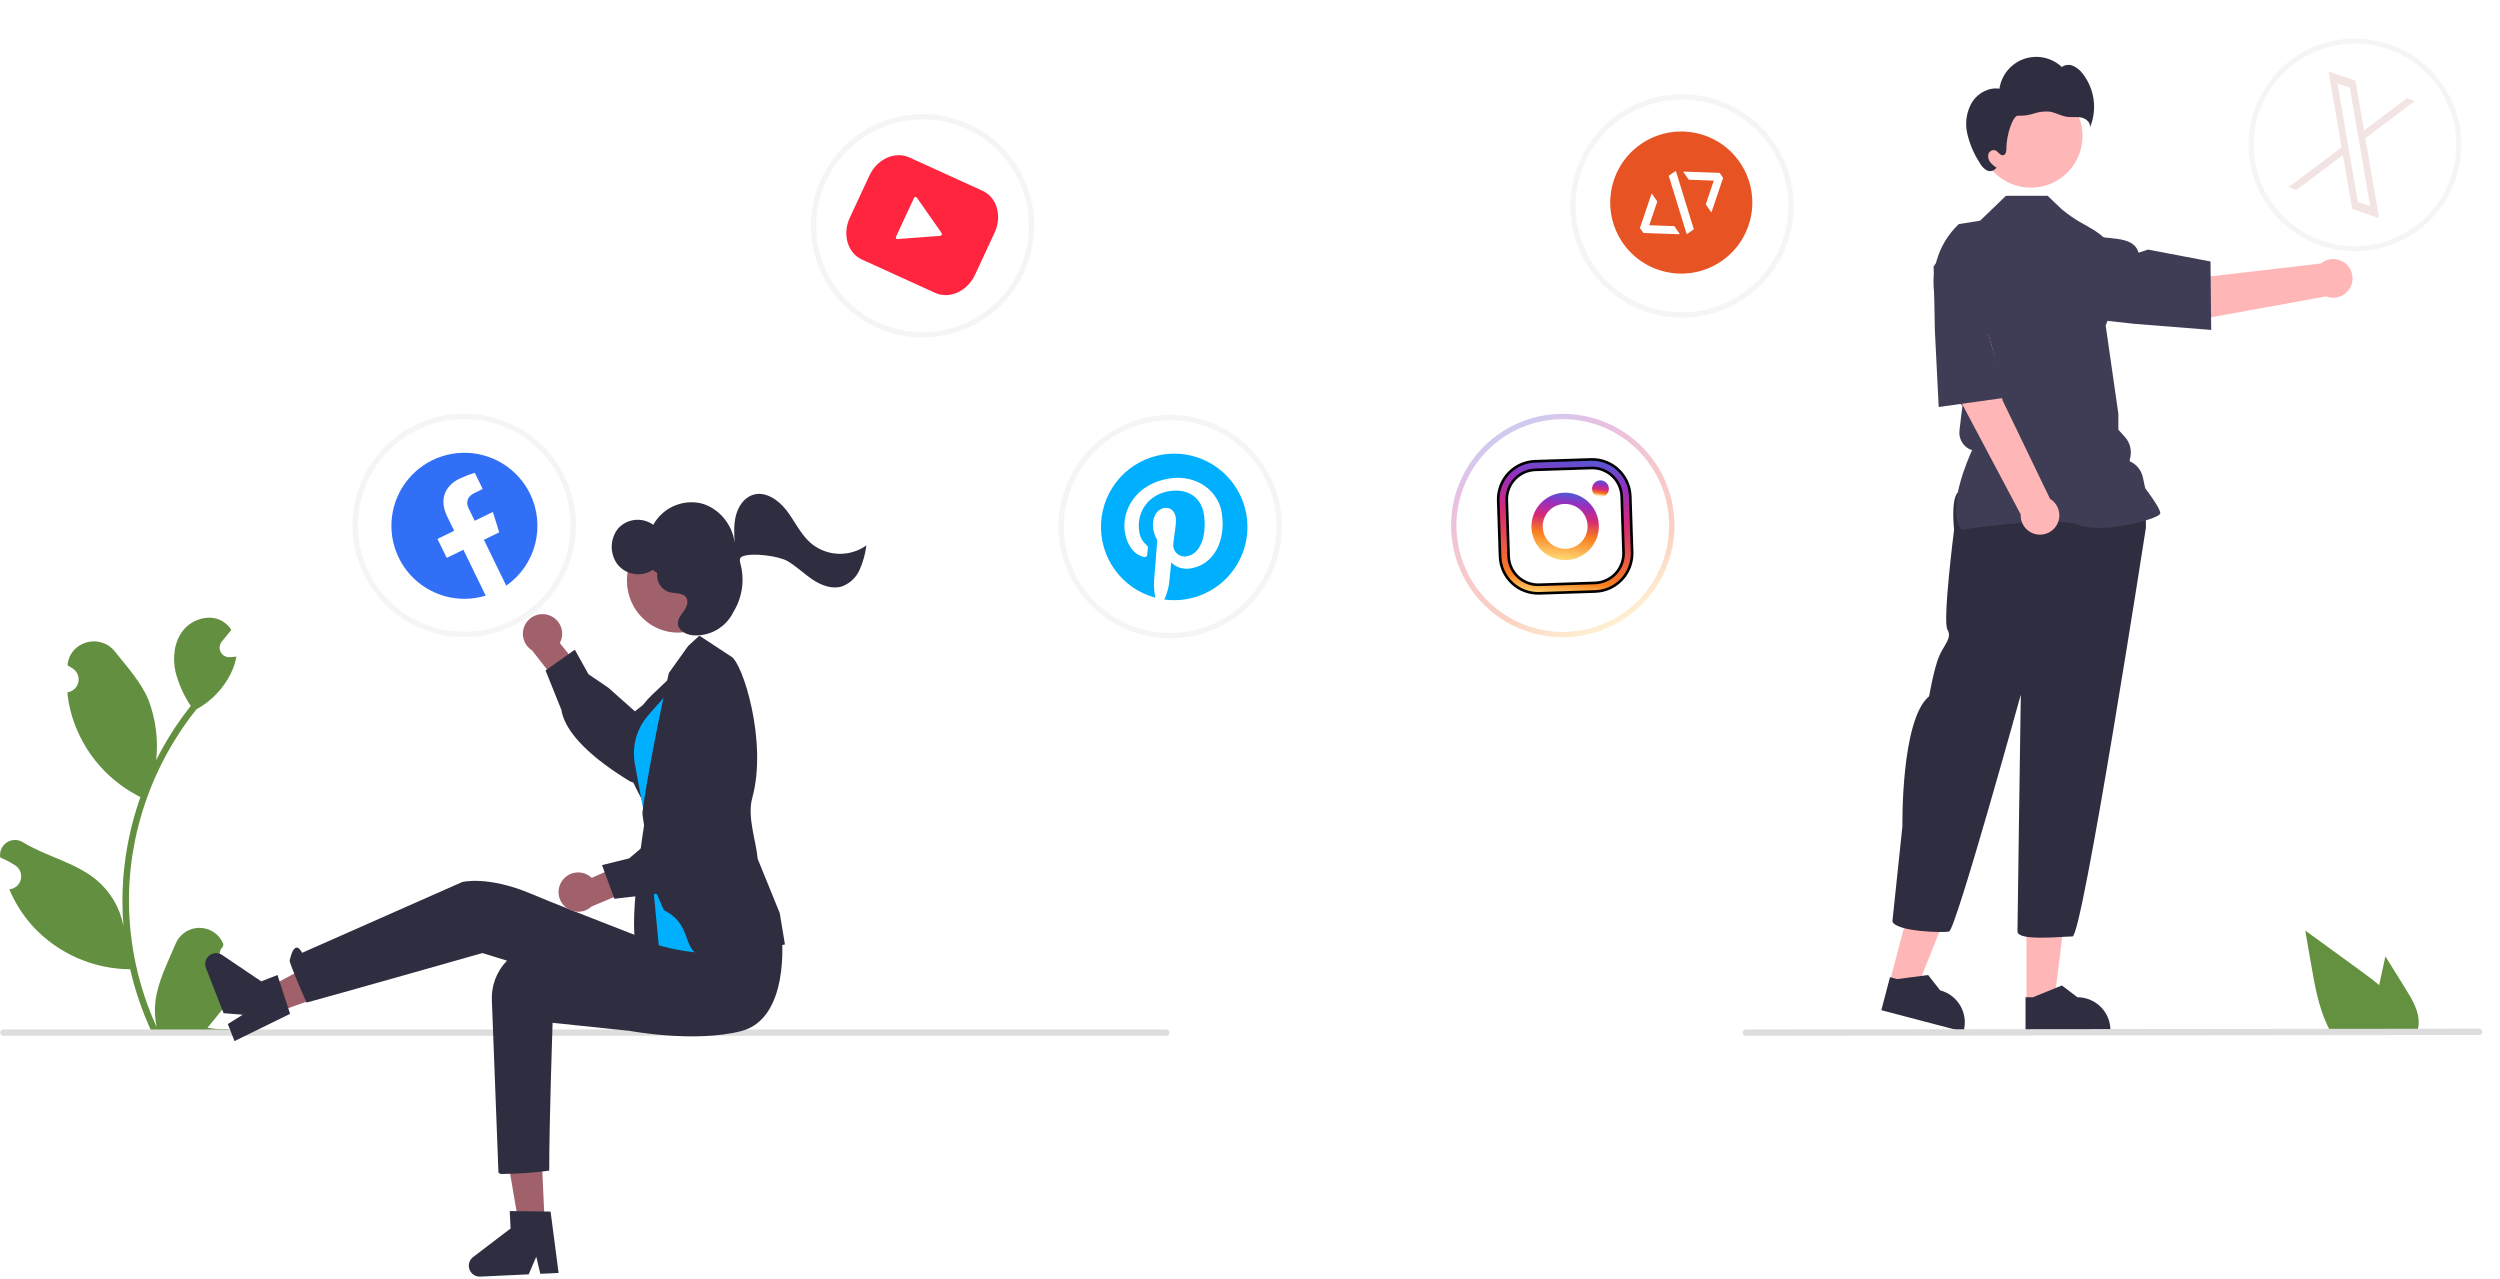 <svg width="940" height="481" viewBox="0 0 940 481" fill="none" xmlns="http://www.w3.org/2000/svg">
<g id="undraw_social_media_re_sulg 1" clip-path="url(#clip0_1_2)">
<g id="GirlSide">
<path id="Vector" d="M86.391 362.272C85.651 362.306 84.918 362.112 84.292 361.715C83.666 361.319 83.177 360.74 82.891 360.056C82.606 359.373 82.537 358.618 82.694 357.894C82.852 357.17 83.228 356.512 83.772 356.009C83.863 355.647 83.929 355.387 84.02 355.025C83.987 354.946 83.954 354.868 83.921 354.789C83.176 353.028 81.926 351.526 80.33 350.473C78.734 349.42 76.862 348.862 74.95 348.869C73.038 348.876 71.17 349.448 69.582 350.513C67.993 351.578 66.755 353.089 66.023 354.855C63.095 361.906 59.368 368.968 58.451 376.423C58.047 379.718 58.217 383.059 58.955 386.295C52.079 371.297 48.509 354.996 48.486 338.497C48.484 334.356 48.714 330.219 49.175 326.105C49.555 322.731 50.083 319.382 50.758 316.057C54.444 298.016 62.356 281.106 73.845 266.716C79.406 263.682 83.903 259.016 86.731 253.347C87.755 251.309 88.479 249.134 88.88 246.889C88.253 246.971 87.615 247.022 86.988 247.063C86.793 247.074 86.587 247.084 86.392 247.094L86.318 247.098C85.629 247.128 84.945 246.959 84.349 246.611C83.754 246.262 83.271 245.749 82.961 245.133C82.65 244.516 82.524 243.824 82.598 243.137C82.672 242.451 82.943 241.801 83.378 241.265C83.649 240.932 83.92 240.599 84.191 240.266C84.602 239.752 85.024 239.248 85.435 238.733C85.483 238.685 85.527 238.633 85.569 238.579C86.042 237.993 86.515 237.417 86.988 236.831C86.125 235.491 84.963 234.368 83.594 233.551C78.854 230.774 72.313 232.697 68.889 236.985C65.454 241.274 64.806 247.29 65.999 252.647C67.172 257.206 69.112 261.533 71.737 265.44C71.48 265.77 71.213 266.088 70.956 266.417C66.256 272.461 62.16 278.95 58.726 285.792C59.561 278.127 58.564 270.373 55.818 263.168C53.034 256.453 47.817 250.798 43.223 244.993C37.704 238.02 26.388 241.063 25.416 249.902C25.406 249.988 25.397 250.073 25.388 250.159C26.071 250.544 26.739 250.952 27.392 251.385C28.213 251.933 28.849 252.717 29.218 253.633C29.585 254.55 29.668 255.556 29.454 256.52C29.241 257.484 28.741 258.361 28.02 259.036C27.3 259.711 26.392 260.153 25.416 260.304L25.316 260.319C25.559 262.779 25.989 265.216 26.602 267.61C28.377 274.295 31.514 280.54 35.816 285.955C40.118 291.37 45.492 295.838 51.602 299.079C52.003 299.284 52.393 299.49 52.794 299.685C49.344 309.462 47.181 319.646 46.357 329.981C45.891 336.079 45.918 342.204 46.439 348.297L46.408 348.081C45.092 341.306 41.478 335.192 36.176 330.773C28.302 324.305 17.176 321.923 8.681 316.723C7.779 316.144 6.729 315.834 5.656 315.832C4.583 315.829 3.532 316.133 2.626 316.709C1.721 317.284 0.998 318.106 0.545 319.078C0.091 320.051 -0.075 321.132 0.066 322.196C0.077 322.272 0.089 322.347 0.1 322.423C1.367 322.939 2.6 323.533 3.792 324.202C4.475 324.587 5.143 324.996 5.796 325.428C6.617 325.976 7.254 326.76 7.622 327.677C7.99 328.593 8.072 329.599 7.859 330.563C7.645 331.527 7.145 332.404 6.425 333.079C5.704 333.755 4.796 334.196 3.82 334.347L3.72 334.362C3.648 334.373 3.587 334.383 3.515 334.393C5.678 339.56 8.715 344.315 12.492 348.451C17.158 353.458 22.798 357.459 29.065 360.208C35.332 362.958 42.094 364.399 48.938 364.442H48.948C50.806 372.515 53.498 380.373 56.98 387.889H85.672C85.775 387.571 85.867 387.241 85.96 386.923C83.304 387.09 80.638 386.931 78.021 386.45C80.149 383.838 82.278 381.205 84.407 378.593C84.454 378.544 84.499 378.492 84.54 378.439C85.62 377.102 86.71 375.775 87.79 374.438L87.791 374.437C87.848 370.339 87.377 366.25 86.391 362.272Z" fill="#639040"/>
<path id="Vector_2" d="M439.755 388.277C439.755 388.434 439.725 388.589 439.665 388.733C439.605 388.878 439.518 389.009 439.407 389.12C439.297 389.23 439.165 389.318 439.021 389.378C438.876 389.437 438.721 389.468 438.565 389.467H1.275C0.959 389.467 0.656 389.342 0.433 389.119C0.21 388.895 0.085 388.593 0.085 388.277C0.085 387.961 0.21 387.659 0.433 387.436C0.656 387.213 0.959 387.087 1.275 387.087H438.565C438.721 387.087 438.876 387.117 439.021 387.177C439.165 387.236 439.297 387.324 439.407 387.435C439.518 387.545 439.605 387.677 439.665 387.821C439.725 387.966 439.755 388.121 439.755 388.277Z" fill="#DDDDDD"/>
<path id="Vector_3" d="M206.366 231.309C207.384 231.649 208.315 232.208 209.093 232.947C209.871 233.686 210.478 234.586 210.87 235.585C211.263 236.584 211.432 237.657 211.365 238.728C211.298 239.799 210.997 240.842 210.484 241.784L221.01 254.844L214.634 263.177L200.027 244.525C198.502 243.557 197.384 242.063 196.886 240.326C196.389 238.589 196.545 236.73 197.327 235.101C198.108 233.472 199.46 232.186 201.126 231.487C202.792 230.788 204.656 230.725 206.366 231.309Z" fill="#A0616A"/>
<path id="Vector_4" d="M211.073 266.881L205.128 252.091L216.125 244.281L221.266 253.494L228.773 258.614L238.744 267.469C241.447 265.25 262.186 248.63 268.821 255.695C269.627 256.489 270.252 257.448 270.653 258.505C271.054 259.563 271.221 260.696 271.142 261.824C270.729 267.203 265.024 271.718 264.808 271.885L252.217 283.707C251.748 284.508 246.799 292.743 241.143 294.176C240.337 294.397 239.493 294.449 238.666 294.327C237.839 294.205 237.046 293.913 236.338 293.468C223.466 285.565 215.237 277.788 212.215 270.729C211.677 269.499 211.293 268.206 211.073 266.881Z" fill="#2F2E41"/>
<path id="Vector_5" d="M204.841 460.444L195.157 460.896L188.803 423.76L203.096 423.092L204.841 460.444Z" fill="#A0616A"/>
<path id="Vector_6" d="M210.033 478.629L203.161 478.95L201.631 472.52L198.793 479.154L180.568 480.007C179.695 480.047 178.831 479.808 178.103 479.323C177.375 478.838 176.821 478.134 176.522 477.312C176.224 476.49 176.195 475.594 176.441 474.755C176.688 473.916 177.196 473.177 177.891 472.647L191.975 461.915L191.668 455.357L207.019 455.555L210.033 478.629Z" fill="#2F2E41"/>
<path id="Vector_7" d="M103.735 380.707L100.207 371.678L133.358 353.773L150.104 364.299L103.735 380.707Z" fill="#A0616A"/>
<path id="Vector_8" d="M88.168 391.446L85.665 385.038L91.267 381.531L84.074 380.966L77.434 363.972C77.115 363.158 77.066 362.263 77.292 361.418C77.518 360.573 78.009 359.823 78.692 359.277C79.375 358.73 80.214 358.417 81.088 358.381C81.962 358.346 82.824 358.591 83.549 359.081L98.224 368.989L104.339 366.599L109.065 381.206L88.168 391.446Z" fill="#2F2E41"/>
<path id="Vector_9" d="M294.178 353.833C294.178 353.833 290.156 379.508 271.144 381.41C252.133 383.311 234.608 374.746 234.608 374.746L181.376 358.351C181.376 358.351 124.755 374.439 115.25 376.974C115.25 376.974 108.693 362.091 108.913 361.131C110.934 352.285 113.568 358.269 113.568 358.269L173.771 331.653C173.771 331.653 183.277 329.118 199.754 336.089C216.23 343.06 260.371 359.863 260.371 359.863L294.178 353.833Z" fill="#2F2E41"/>
<path id="Vector_10" d="M293.958 352.259C293.958 352.259 297.129 383.017 278.609 387.716C261.005 392.183 236.722 387.601 236.722 387.601L207.772 384.578C207.772 384.578 206.505 421.775 206.505 440.152C200.623 440.952 194.697 441.375 188.761 441.42C187.494 441.42 187.409 440.756 187.409 440.756L184.955 376.469C184.783 373.674 185.198 370.874 186.173 368.249C187.148 365.624 188.661 363.232 190.617 361.227C192.572 359.222 194.925 357.649 197.525 356.608C200.125 355.568 202.914 355.083 205.712 355.186C207.079 355.238 208.512 355.335 210.013 355.476C227.822 357.184 249.931 353.553 249.931 353.553L293.958 352.259Z" fill="#2F2E41"/>
<path id="Vector_11" d="M242.59 307.638C242.59 307.638 235.072 353.103 240.153 356.732C245.233 360.362 252.201 360.376 252.201 360.376L253.821 335.273L242.59 307.638Z" fill="#2F2E41"/>
<path id="Vector_12" d="M255.129 251.8L245.077 261.352C240.405 265.792 237.308 271.634 236.256 277.993C235.203 284.352 236.254 290.881 239.247 296.589L244.052 305.752L255.129 251.8Z" fill="#2F2E41"/>
<path id="Vector_13" d="M257.377 253.406L243.756 268.921C240.767 272.326 238.915 276.579 238.457 281.086C238.249 283.133 238.333 285.199 238.705 287.223L243.838 315.128L247.697 355.427C247.697 355.427 277.484 364.452 280.532 350.516C283.581 336.58 257.377 253.406 257.377 253.406Z" fill="#00B0FF"/>
<path id="Vector_14" d="M249.611 342.241L245.256 332.224L241.56 306.11C241.359 304.591 245.495 279.729 251.483 253.055L258.761 242.867L262.959 239.019L274.916 246.858C279.23 249.139 288.661 278.921 282.856 299.997C280.859 307.247 284.35 316.272 284.888 322.934L293.176 343.298L295.138 355.075L294.839 355.189C294.54 355.304 289.744 355.951 270.163 359.215C253.939 361.918 262.823 348.615 249.611 342.241Z" fill="#2F2E41"/>
<path id="Vector_15" d="M211.283 331.298C211.878 330.405 212.662 329.653 213.579 329.096C214.496 328.539 215.524 328.189 216.591 328.072C217.657 327.955 218.737 328.073 219.753 328.419C220.769 328.764 221.697 329.328 222.472 330.07L237.834 323.335L244.204 331.673L222.375 340.879C221.042 342.098 219.307 342.785 217.5 342.81C215.694 342.835 213.941 342.197 212.574 341.016C211.206 339.835 210.32 338.193 210.082 336.402C209.844 334.611 210.271 332.795 211.283 331.298Z" fill="#A0616A"/>
<path id="Vector_16" d="M246.845 336.08L231.014 337.941L226.36 325.28L236.598 322.734L243.507 316.832L254.666 309.531C253.233 306.341 242.63 281.97 251.188 277.42C252.165 276.849 253.254 276.498 254.38 276.388C255.506 276.279 256.642 276.414 257.711 276.786C262.793 278.595 265.655 285.283 265.759 285.535L273.868 300.785C274.518 301.448 281.168 308.382 281.068 314.216C281.07 315.052 280.899 315.88 280.564 316.646C280.23 317.412 279.74 318.101 279.125 318.668C268.124 329.018 258.462 334.92 250.858 335.987C249.53 336.184 248.182 336.215 246.845 336.08Z" fill="#2F2E41"/>
<path id="Vector_17" d="M257.131 237.737C267.595 236.483 275.038 226.795 273.757 216.098C272.475 205.401 262.954 197.746 252.49 199C242.026 200.253 234.583 209.941 235.864 220.638C237.146 231.335 246.667 238.99 257.131 237.737Z" fill="#A0616A"/>
<path id="Vector_18" d="M304.502 203.894C300.832 200.524 298.704 195.725 295.618 191.769C292.533 187.812 287.595 184.532 282.981 186.092C279.8 187.167 277.624 190.348 276.732 193.711C275.84 197.073 276.025 200.642 276.217 204.136C275.442 197.001 269.919 190.655 263.179 189.156C259.764 188.485 256.225 188.916 253.071 190.385C249.916 191.855 247.31 194.287 245.626 197.332C243.655 195.901 241.228 195.243 238.805 195.481C236.381 195.72 234.129 196.84 232.476 198.629C230.898 200.573 230.026 202.994 230 205.498C229.975 208.002 230.799 210.441 232.337 212.417C233.921 214.272 236.127 215.486 238.543 215.829C240.958 216.173 243.416 215.623 245.454 214.283L247.122 215.485C246.909 217.008 247.24 218.558 248.054 219.862C248.869 221.167 250.116 222.144 251.578 222.622C253.921 223.257 257.058 222.729 258.175 224.974C258.956 226.543 258.073 228.423 257.062 229.821C256.051 231.22 254.827 232.685 254.897 234.444C255.001 237.099 257.939 238.615 260.475 238.874C263.575 239.117 266.678 238.428 269.385 236.898C272.092 235.367 274.281 233.063 275.671 230.281C275.725 230.172 275.785 230.062 275.85 229.951C277.481 227.257 278.546 224.26 278.979 221.141C279.412 218.022 279.204 214.848 278.369 211.812C278.031 210.62 278.117 209.693 278.92 209.305C282.391 207.628 292.846 209.023 296.198 211.014C299.55 213.005 302.382 215.831 305.639 217.988C308.897 220.145 312.897 221.63 316.569 220.497C318.036 219.954 319.38 219.122 320.521 218.051C321.662 216.98 322.577 215.691 323.211 214.26C324.507 211.341 325.366 208.247 325.76 205.078C322.608 207.321 318.786 208.426 314.923 208.211C311.061 207.996 307.386 206.473 304.502 203.894Z" fill="#2F2E41"/>
<path id="Vector_19" d="M307.388 330.852L307.378 330.839L307.388 330.865V330.852Z" fill="#2F2E41"/>
</g>
<g id="InstgramLogo">
<path id="Vector_20" d="M612.35 231.547C605.638 236.441 597.625 239.234 589.325 239.573C581.025 239.913 572.811 237.783 565.721 233.455C558.631 229.126 552.985 222.792 549.495 215.254C546.005 207.715 544.829 199.312 546.115 191.105C547.401 182.898 551.092 175.257 556.721 169.148C562.35 163.04 569.664 158.737 577.738 156.785C585.812 154.832 594.284 155.318 602.082 158.181C609.88 161.044 616.654 166.154 621.547 172.867C624.796 177.324 627.136 182.377 628.432 187.738C629.728 193.099 629.956 198.663 629.102 204.112C628.248 209.561 626.329 214.788 623.455 219.496C620.58 224.203 616.807 228.298 612.35 231.547ZM564.045 165.286C557.652 169.946 552.785 176.398 550.058 183.824C547.332 191.251 546.87 199.319 548.729 207.009C550.588 214.699 554.686 221.664 560.504 227.025C566.322 232.386 573.599 235.901 581.415 237.126C589.231 238.351 597.234 237.231 604.413 233.907C611.593 230.583 617.625 225.205 621.748 218.453C625.87 211.701 627.898 203.878 627.575 195.974C627.252 188.069 624.592 180.438 619.931 174.045C613.682 165.472 604.283 159.733 593.802 158.091C583.321 156.448 572.617 159.036 564.045 165.286Z" fill="url(#paint0_linear_1_2)" fill-opacity="0.3"/>
<path id="Vector_21" d="M598.349 175.969L598.348 175.969L577.244 176.658L577.243 176.658C574.315 176.762 571.547 178.021 569.544 180.159C567.541 182.297 566.465 185.141 566.552 188.07L566.552 188.071L567.241 209.175L567.241 209.176C567.345 212.104 568.604 214.872 570.742 216.875C572.88 218.878 575.724 219.954 578.653 219.867L578.654 219.867L599.758 219.178L599.759 219.178C602.687 219.074 605.455 217.815 607.458 215.677C609.461 213.539 610.536 210.695 610.45 207.766L610.45 207.765L609.761 186.661L609.761 186.66C609.657 183.732 608.398 180.964 606.26 178.961C604.121 176.958 601.278 175.882 598.349 175.969ZM577.14 173.437L598.241 172.748C598.241 172.748 598.241 172.748 598.242 172.748C602.024 172.636 605.698 174.025 608.46 176.613C611.222 179.2 612.847 182.775 612.982 186.558L613.67 207.658C613.783 211.441 612.394 215.115 609.806 217.877C607.219 220.639 603.644 222.264 599.863 222.399C599.862 222.399 599.862 222.399 599.861 222.399L578.761 223.088C578.76 223.088 578.76 223.088 578.76 223.088C574.977 223.2 571.304 221.811 568.542 219.224C565.78 216.636 564.154 213.061 564.02 209.279C564.02 209.279 564.02 209.279 564.02 209.279L563.331 188.178C563.331 188.178 563.331 188.177 563.331 188.177C563.219 184.395 564.608 180.721 567.195 177.959C569.783 175.197 573.358 173.572 577.14 173.437C577.14 173.437 577.14 173.437 577.14 173.437Z" fill="url(#paint1_linear_1_2)" stroke="black"/>
<path id="Vector_22" d="M601.874 186.919C601.037 186.944 600.224 186.636 599.614 186.062C599.004 185.489 598.646 184.696 598.62 183.859C598.594 183.022 598.901 182.209 599.474 181.598C600.047 180.987 600.839 180.629 601.676 180.602C602.513 180.575 603.326 180.881 603.938 181.453C604.549 182.026 604.908 182.817 604.936 183.654C604.964 184.491 604.659 185.305 604.087 185.917C603.516 186.529 602.724 186.889 601.887 186.918L601.874 186.919Z" fill="url(#paint2_linear_1_2)"/>
<path id="Vector_23" d="M588.225 189.476C589.895 189.421 591.543 189.863 592.962 190.746C594.381 191.628 595.506 192.911 596.195 194.433C596.884 195.955 597.107 197.647 596.835 199.295C596.562 200.943 595.807 202.474 594.665 203.693C593.523 204.912 592.045 205.765 590.418 206.144C588.791 206.523 587.088 206.412 585.525 205.823C583.961 205.234 582.608 204.195 581.635 202.837C580.662 201.479 580.113 199.863 580.059 198.194C580.023 197.085 580.205 195.98 580.596 194.942C580.987 193.904 581.578 192.953 582.337 192.143C583.095 191.334 584.005 190.682 585.016 190.224C586.026 189.766 587.117 189.512 588.225 189.476ZM588.088 185.255C585.583 185.337 583.159 186.16 581.122 187.619C579.085 189.078 577.527 191.109 576.644 193.454C575.761 195.799 575.594 198.353 576.162 200.794C576.731 203.234 578.011 205.451 579.839 207.164C581.668 208.877 583.964 210.009 586.436 210.418C588.908 210.826 591.446 210.492 593.728 209.459C596.011 208.425 597.936 206.737 599.259 204.609C600.582 202.482 601.245 200.009 601.163 197.505C601.054 194.147 599.615 190.969 597.162 188.672C594.71 186.375 591.446 185.146 588.088 185.255Z" fill="url(#paint3_linear_1_2)"/>
</g>
<g id="Plogo">
<path id="Vector_24" d="M446.367 239.515C438.156 240.774 429.756 239.57 422.229 236.055C414.703 232.541 408.387 226.873 404.082 219.769C399.776 212.665 397.674 204.444 398.041 196.145C398.408 187.846 401.227 179.843 406.143 173.146C411.058 166.45 417.849 161.362 425.657 158.525C433.464 155.688 441.937 155.23 450.005 157.209C458.073 159.188 465.373 163.515 470.981 169.642C476.59 175.77 480.256 183.423 481.515 191.634C483.203 202.644 480.449 213.874 473.857 222.854C467.265 231.833 457.377 237.826 446.367 239.515ZM433.937 158.462C426.117 159.661 418.828 163.153 412.993 168.494C407.157 173.836 403.036 180.788 401.152 188.471C399.267 196.155 399.703 204.225 402.405 211.66C405.107 219.096 409.953 225.563 416.33 230.245C422.707 234.926 430.33 237.612 438.233 237.961C446.137 238.31 453.967 236.308 460.732 232.208C467.498 228.107 472.896 222.093 476.243 214.925C479.591 207.756 480.737 199.757 479.538 191.937C477.93 181.451 472.222 172.033 463.67 165.755C455.118 159.477 444.423 156.854 433.937 158.462Z" fill="#DDDDDD" fill-opacity="0.3"/>
<path id="Vector_25" d="M437.33 170.89C431.079 171.849 425.349 174.93 421.101 179.616C416.854 184.301 414.348 190.306 414.005 196.62C413.661 202.935 415.502 209.176 419.216 214.294C422.931 219.412 428.294 223.096 434.404 224.728C433.968 222.651 433.806 220.527 433.92 218.408C434.103 216.116 435.144 203.032 435.144 203.032C434.342 201.768 433.819 200.347 433.61 198.864C432.991 194.829 434.862 191.457 437.779 191.01C440.258 190.63 441.734 192.307 442.075 194.531C442.457 197.022 441.436 200.985 441.151 204.562C441.087 205.226 441.179 205.896 441.422 206.518C441.664 207.14 442.049 207.696 442.546 208.141C443.043 208.587 443.638 208.909 444.282 209.083C444.927 209.256 445.603 209.276 446.256 209.14C451.409 208.35 453.869 201.193 452.665 193.342C451.75 187.375 447.043 183.531 439.739 184.652C431.487 185.917 427.279 192.869 428.334 199.748C428.55 201.7 429.483 203.503 430.951 204.807C431.196 204.953 431.388 205.173 431.5 205.436C431.611 205.698 431.637 205.989 431.573 206.267C431.515 206.786 431.408 208.033 431.349 208.54C431.348 208.691 431.312 208.839 431.242 208.972C431.173 209.106 431.072 209.221 430.949 209.308C430.827 209.395 430.685 209.451 430.536 209.472C430.387 209.494 430.235 209.479 430.092 209.429C426.05 208.457 423.638 204.573 422.919 199.882C421.733 192.152 426.838 181.878 439.769 179.895C450.16 178.302 458.156 184.775 459.393 192.845C461.031 203.528 456.311 212.412 447.561 213.754C444.62 214.205 441.617 213.036 440.393 211.382C440.393 211.382 439.775 217.896 439.621 219.163C439.309 221.325 438.689 223.43 437.781 225.416C441.695 225.948 445.677 225.632 449.458 224.489C453.239 223.346 456.73 221.404 459.695 218.794C462.659 216.183 465.027 212.966 466.639 209.36C468.25 205.753 469.067 201.843 469.035 197.893C469.002 193.943 468.12 190.047 466.449 186.468C464.779 182.889 462.357 179.711 459.35 177.15C456.343 174.589 452.821 172.704 449.021 171.624C445.222 170.544 441.235 170.294 437.33 170.89Z" fill="#00B0FF"/>
</g>
<g id="Facebook">
<path id="Vector_26" d="M192.918 235.32C185.448 238.953 177.068 240.289 168.838 239.159C160.609 238.03 152.899 234.485 146.684 228.974C140.469 223.463 136.027 216.232 133.921 208.197C131.816 200.161 132.14 191.682 134.853 183.831C137.566 175.979 142.547 169.109 149.165 164.089C155.783 159.068 163.741 156.123 172.033 155.625C180.325 155.127 188.578 157.099 195.749 161.292C202.92 165.485 208.687 171.71 212.32 179.181C214.732 184.141 216.143 189.527 216.474 195.033C216.804 200.538 216.047 206.055 214.246 211.268C212.444 216.481 209.633 221.288 205.974 225.415C202.315 229.542 197.878 232.907 192.918 235.32ZM157.055 161.578C149.941 165.038 144.012 170.53 140.019 177.359C136.026 184.189 134.147 192.049 134.621 199.946C135.095 207.843 137.9 215.422 142.682 221.725C147.463 228.028 154.007 232.771 161.484 235.355C168.961 237.939 177.037 238.248 184.69 236.243C192.342 234.237 199.229 230.007 204.478 224.088C209.726 218.169 213.102 210.826 214.178 202.988C215.254 195.151 213.981 187.17 210.521 180.055C208.224 175.331 205.018 171.106 201.088 167.621C197.158 164.136 192.58 161.459 187.615 159.743C182.65 158.028 177.396 157.306 172.153 157.621C166.909 157.936 161.779 159.28 157.055 161.578Z" fill="#DDDDDD" fill-opacity="0.29"/>
<path id="Vector_27" fill-rule="evenodd" clip-rule="evenodd" d="M199.313 185.69C197.017 180.972 193.418 177.01 188.941 174.274C184.464 171.538 179.296 170.142 174.051 170.252C168.805 170.361 163.701 171.972 159.342 174.892C154.983 177.812 151.552 181.92 149.455 186.73C147.358 191.54 146.684 196.85 147.511 202.031C148.338 207.212 150.632 212.048 154.123 215.965C157.613 219.883 162.152 222.719 167.204 224.137C172.255 225.555 177.607 225.495 182.626 223.966L174.236 206.713L167.965 209.763L164.493 202.624L170.764 199.574L168.117 194.133C165.108 187.946 167.132 182.732 172.771 179.99C174.636 179.115 176.562 178.378 178.534 177.784L181.49 183.861L178.375 185.376C175.309 186.867 175.275 189.236 176.226 191.191L178.479 195.823L185.326 192.493L187.705 200.164L181.951 202.962L190.342 220.216C195.703 216.472 199.552 210.937 201.196 204.608C202.841 198.279 202.173 191.57 199.313 185.69Z" fill="#316FF6"/>
</g>
<g id="BoySild">
<path id="Vector_28" d="M710.484 369.449L720.526 372.086L735.477 334.605L720.655 330.713L710.484 369.449Z" fill="#FFB6B6"/>
<path id="Vector_29" d="M707.379 379.833L738.261 387.942L738.364 387.552C739.201 384.364 738.737 380.974 737.075 378.128C735.413 375.282 732.688 373.212 729.5 372.375L724.983 366.614L713.334 368.13L710.638 367.422L707.379 379.833Z" fill="#2F2E41"/>
<path id="Vector_30" d="M761.966 376.962H772.348L777.288 336.912L761.964 336.913L761.966 376.962Z" fill="#FFB6B6"/>
<path id="Vector_31" d="M761.6 387.794L793.529 387.793V387.389C793.529 384.093 792.22 380.932 789.889 378.601C787.558 376.271 784.398 374.962 781.102 374.961L775.268 370.537L764.387 374.962L761.599 374.962L761.6 387.794Z" fill="#2F2E41"/>
<path id="Vector_32" d="M735.996 185.311C733.488 188.446 734.742 199.106 734.742 199.106C734.742 199.106 730.353 233.593 732.234 236.728C734.115 239.863 730.98 242.372 729.099 246.761C727.218 251.15 725.337 261.81 725.337 261.81C714.677 270.588 715.304 310.719 715.304 310.719L711.542 346.461C712.796 350.223 730.353 350.85 732.861 350.223C735.369 349.596 759.824 261.183 759.824 261.183C759.824 261.183 758.57 346.461 758.57 350.223C758.57 353.985 775.5 352.104 779.262 352.104C783.025 352.104 806.852 198.478 806.852 198.478V189.7L803.717 185.311C803.717 185.311 738.504 182.175 735.996 185.311Z" fill="#2F2E41"/>
<path id="Vector_33" d="M763.586 70.562C774.322 70.562 783.025 61.859 783.025 51.123C783.025 40.388 774.322 31.685 763.586 31.685C752.851 31.685 744.148 40.388 744.148 51.123C744.148 61.859 752.851 70.562 763.586 70.562Z" fill="#FFB6B6"/>
<path id="Vector_34" d="M737.471 199.178L737.365 199.029C731.702 191.102 740.218 172.052 741.503 169.291C739.978 168.796 738.671 167.787 737.806 166.437C736.941 165.087 736.57 163.479 736.757 161.886L737.311 157.18L737.888 152.563L733.753 148.428L733.742 148.325L731.362 127.504L727.903 113.675C726.599 108.447 726.71 102.967 728.224 97.796C729.739 92.625 732.602 87.951 736.52 84.252L744.517 82.982L754.236 73.618H769.909L775.283 78.752C785.849 87.412 788.357 83.65 800.271 99.953L791.741 122.428L796.509 155.575L796.511 161.574L798.995 164.334C799.889 165.328 800.539 166.517 800.893 167.807C801.247 169.097 801.294 170.451 801.032 171.763L800.706 173.395C801.968 173.936 803.082 174.772 803.954 175.832C804.827 176.893 805.433 178.147 805.72 179.49L806.593 183.56C807.339 184.544 812.264 191.112 812.264 192.907C812.264 193.177 812.065 193.438 811.638 193.727C808.282 195.999 789.729 200.633 781.517 197.348C772.771 193.85 738.001 199.097 737.651 199.15L737.471 199.178Z" fill="#3F3D56"/>
<path id="Vector_35" d="M727.595 120.327L743.758 117.163C749.735 126.089 752.944 150.498 752.944 150.498L770.813 187.556C771.912 188.224 772.814 189.17 773.427 190.299C774.041 191.429 774.344 192.7 774.306 193.985C774.269 195.269 773.891 196.521 773.212 197.612C772.533 198.703 771.577 199.595 770.442 200.197C769.306 200.798 768.031 201.088 766.747 201.037C765.463 200.985 764.215 200.594 763.131 199.904C762.048 199.213 761.166 198.248 760.577 197.106C759.987 195.964 759.711 194.686 759.776 193.403L736.47 149.495L727.595 120.327Z" fill="#FFB6B6"/>
<path id="Vector_36" d="M727.505 124.161L727.045 100.139L734.651 89.963C736.152 87.971 738.179 86.439 740.505 85.538C742.831 84.638 745.363 84.406 747.813 84.869C751.131 85.519 754.078 87.405 756.059 90.144C758.04 92.884 758.907 96.274 758.484 99.629C757.193 109.8 754.262 122.53 747.631 125.41L747.563 125.439L754.436 149.474L728.95 153.034L727.505 124.161Z" fill="#3F3D56"/>
<path id="Vector_37" d="M831.788 103.853C831.788 103.853 807.671 98.91 797.282 101.642L794.99 117.951L824.408 120.562L874.62 111.435C875.813 111.907 877.109 112.054 878.378 111.863C879.647 111.671 880.842 111.148 881.843 110.345C882.844 109.542 883.614 108.489 884.076 107.292C884.539 106.095 884.676 104.797 884.474 103.53C884.272 102.263 883.739 101.072 882.928 100.077C882.117 99.083 881.058 98.321 879.857 97.868C878.656 97.416 877.358 97.289 876.092 97.501C874.827 97.713 873.64 98.256 872.652 99.075L831.788 103.853Z" fill="#FFB6B6"/>
<path id="Vector_38" d="M802.586 121.77L778.704 119.136L769.591 110.285C767.809 108.541 766.549 106.333 765.956 103.91C765.362 101.488 765.458 98.948 766.232 96.577C767.303 93.37 769.552 90.69 772.524 89.078C775.496 87.466 778.969 87.043 782.241 87.893C792.162 90.482 802.09 88.067 804.094 95.014L807.669 93.843L831.152 98.317L831.405 124.05L802.586 121.77Z" fill="#3F3D56"/>
<path id="Vector_39" d="M741.538 38.351C743.721 34.974 747.817 32.724 751.787 33.356C752.157 30.822 753.215 28.438 754.845 26.463C756.476 24.489 758.617 22.999 761.036 22.157C763.454 21.316 766.058 21.153 768.562 21.688C771.066 22.224 773.376 23.435 775.239 25.192C775.852 24.761 776.566 24.495 777.311 24.42C778.057 24.346 778.809 24.465 779.495 24.766C780.862 25.388 782.051 26.342 782.953 27.542C785.232 30.383 786.697 33.789 787.193 37.398C787.69 41.006 787.198 44.681 785.772 48.032C786.257 46.268 784.489 44.608 782.703 44.212C780.916 43.816 779.043 44.191 777.231 43.933C774.909 43.603 772.822 42.256 770.497 41.953C768.525 41.825 766.547 42.079 764.672 42.701C762.797 43.324 760.821 43.589 758.848 43.483C756.891 43.251 754.37 50.668 754.404 55.892C754.41 56.882 754.207 58.153 753.239 58.363C752.048 58.622 751.357 56.977 750.223 56.529C749.7 56.38 749.14 56.439 748.66 56.694C748.18 56.949 747.818 57.381 747.65 57.898C747.507 58.424 747.491 58.976 747.605 59.509C747.719 60.041 747.958 60.539 748.303 60.961C749 61.797 749.827 62.515 750.753 63.087L750.286 63.475C749.843 63.944 749.25 64.243 748.61 64.323C747.97 64.402 747.322 64.257 746.778 63.911C745.707 63.186 744.84 62.199 744.259 61.043C742.07 57.658 740.505 53.909 739.639 49.972C738.784 45.998 739.463 41.847 741.538 38.351Z" fill="#2F2E41"/>
<path id="Vector_40" d="M904.619 371.982L896.909 359.592L895.369 366.672C895.099 367.912 894.829 369.172 894.579 370.422C892.389 368.552 890.059 366.822 887.779 365.162C880.779 360.082 873.782 354.995 866.789 349.902L868.979 362.602C870.329 370.422 871.739 378.402 875.079 385.552C875.449 386.362 875.849 387.162 876.279 387.942H908.819C909.081 387.218 909.262 386.466 909.359 385.702C909.367 385.653 909.371 385.602 909.369 385.552C909.879 380.702 907.199 376.132 904.619 371.982Z" fill="#639140"/>
<path id="Vector_41" d="M932.16 389.16L656.41 389.467C656.254 389.468 656.098 389.437 655.954 389.378C655.809 389.318 655.677 389.23 655.566 389.12C655.455 389.009 655.367 388.878 655.307 388.733C655.247 388.588 655.216 388.433 655.216 388.276C655.216 388.12 655.247 387.965 655.307 387.82C655.367 387.675 655.455 387.544 655.566 387.433C655.677 387.323 655.809 387.235 655.954 387.175C656.098 387.116 656.254 387.085 656.41 387.086L932.16 386.779C932.476 386.779 932.779 386.904 933.002 387.127C933.226 387.35 933.351 387.653 933.351 387.969C933.351 388.285 933.226 388.588 933.002 388.811C932.779 389.034 932.476 389.16 932.16 389.16Z" fill="#DDDDDD"/>
</g>
<g id="YoutubeLogo">
<g id="Group">
<path id="Vector_42" d="M369.44 71.739L341.914 59.197C336.514 56.736 329.791 59.783 326.899 66.004L319.529 81.853C316.637 88.073 318.67 95.111 324.07 97.571L351.596 110.114C356.997 112.574 363.72 109.527 366.612 103.306L373.982 87.457C376.874 81.237 374.841 74.2 369.44 71.739ZM353.546 88.684L337.383 89.89C336.952 89.922 336.69 89.454 336.894 89.016L343.677 74.429C343.883 73.985 344.423 73.882 344.674 74.24L354.054 87.621C354.333 88.019 354.033 88.648 353.546 88.684Z" fill="#FF253F"/>
</g>
<path id="Vector_43" d="M363.087 123.645C355.423 126.848 346.98 127.706 338.828 126.111C330.676 124.516 323.18 120.539 317.287 114.684C311.395 108.829 307.372 101.358 305.725 93.216C304.079 85.074 304.884 76.626 308.039 68.942C311.194 61.257 316.557 54.681 323.449 50.044C330.341 45.407 338.454 42.919 346.761 42.893C355.067 42.867 363.195 45.304 370.117 49.898C377.038 54.491 382.442 61.033 385.645 68.698C387.771 73.787 388.875 79.245 388.892 84.76C388.91 90.276 387.84 95.741 385.746 100.843C383.651 105.946 380.572 110.585 376.684 114.498C372.796 118.41 368.176 121.518 363.087 123.645ZM331.469 47.986C324.17 51.036 317.939 56.182 313.564 62.774C309.189 69.366 306.868 77.107 306.893 85.018C306.918 92.929 309.288 100.656 313.704 107.22C318.12 113.784 324.383 118.891 331.701 121.896C339.02 124.9 347.065 125.667 354.819 124.099C362.574 122.531 369.689 118.699 375.265 113.088C380.842 107.476 384.629 100.337 386.148 92.573C387.667 84.809 386.85 76.769 383.799 69.469C379.709 59.681 371.897 51.918 362.084 47.889C352.27 43.86 341.257 43.895 331.469 47.986Z" fill="#DDDDDD" fill-opacity="0.3"/>
</g>
<g id="HtmlLogo">
<path id="Vector_44" d="M661.279 107.959C655.241 113.664 647.647 117.451 639.458 118.841C631.268 120.23 622.85 119.16 615.268 115.765C607.687 112.37 601.282 106.804 596.865 99.769C592.447 92.734 590.214 84.548 590.449 76.244C590.684 67.941 593.376 59.894 598.185 53.12C602.993 46.346 609.702 41.151 617.464 38.19C625.225 35.23 633.69 34.637 641.788 36.488C649.886 38.338 657.254 42.548 662.959 48.586C666.747 52.595 669.709 57.31 671.675 62.464C673.64 67.617 674.572 73.107 674.416 78.621C674.26 84.134 673.019 89.562 670.765 94.596C668.511 99.63 665.288 104.171 661.279 107.959ZM604.96 48.359C599.209 53.793 595.2 60.81 593.437 68.522C591.675 76.235 592.239 84.296 595.059 91.688C597.879 99.08 602.827 105.47 609.278 110.049C615.729 114.629 623.393 117.193 631.301 117.416C639.209 117.64 647.006 115.514 653.705 111.307C660.405 107.099 665.707 101 668.94 93.779C672.173 86.559 673.192 78.542 671.869 70.742C670.546 62.942 666.939 55.71 661.505 49.96C654.219 42.249 644.168 37.749 633.564 37.448C622.96 37.148 612.67 41.073 604.96 48.359Z" fill="#DDDDDD" fill-opacity="0.3"/>
<g id="html-tag-svgrepo-com 1" clip-path="url(#clip1_1_2)">
<g id="Group_2">
<path id="Vector_45" d="M616.97 54.19C604.836 62.58 601.801 79.216 610.19 91.35C618.58 103.485 635.216 106.52 647.351 98.13C659.485 89.741 662.52 73.104 654.13 60.97C645.741 48.836 629.104 45.801 616.97 54.19ZM623.106 75.712C623.128 75.743 623.133 75.78 623.123 75.816L620.119 84.69L629.483 85.015C629.519 85.015 629.553 85.036 629.574 85.066L631.536 87.904C631.56 87.939 631.565 87.982 631.548 88.019C631.54 88.034 631.53 88.047 631.515 88.058C631.498 88.069 631.477 88.075 631.455 88.073L617.97 87.607C617.935 87.606 617.899 87.587 617.878 87.556L616.646 85.775C616.624 85.743 616.619 85.704 616.631 85.67L620.957 72.889C620.963 72.868 620.977 72.851 620.993 72.84C621.008 72.829 621.023 72.824 621.041 72.823C621.081 72.819 621.119 72.838 621.144 72.874L623.106 75.712ZM636.855 86.157C636.869 86.204 636.855 86.252 636.817 86.278L634.328 87.999C634.3 88.018 634.264 88.021 634.23 88.007C634.197 87.994 634.171 87.965 634.161 87.931L627.464 66.162C627.45 66.116 627.466 66.069 627.502 66.043L629.992 64.322C630.019 64.303 630.056 64.299 630.089 64.313C630.122 64.327 630.148 64.355 630.159 64.39L636.855 86.157ZM647.864 66.824C647.886 66.855 647.892 66.893 647.88 66.927L643.554 79.708C643.548 79.729 643.535 79.746 643.518 79.758C643.504 79.768 643.487 79.773 643.47 79.775C643.43 79.778 643.391 79.759 643.367 79.724L641.405 76.886C641.384 76.856 641.377 76.816 641.389 76.783L644.392 67.907L635.029 67.584C634.993 67.583 634.96 67.564 634.938 67.532L632.975 64.694C632.951 64.658 632.946 64.615 632.964 64.579C632.971 64.563 632.982 64.55 632.996 64.54C633.014 64.528 633.034 64.522 633.056 64.524L646.541 64.99C646.577 64.99 646.61 65.01 646.632 65.042L647.864 66.824Z" fill="#E75323"/>
</g>
</g>
</g>
<g id="XLogo">
<path id="Vector_46" d="M853.98 79.134C849.102 72.906 846.18 65.371 845.585 57.482C844.989 49.593 846.746 41.705 850.634 34.815C854.521 27.925 860.365 22.342 867.425 18.773C874.486 15.204 882.446 13.809 890.299 14.764C898.153 15.718 905.546 18.981 911.546 24.138C917.545 29.295 921.881 36.115 924.004 43.736C926.127 51.357 925.942 59.437 923.474 66.953C921.005 74.469 916.363 81.085 910.134 85.963C905.999 89.201 901.266 91.594 896.206 93.004C891.146 94.413 885.857 94.813 880.643 94.178C875.428 93.544 870.39 91.89 865.815 89.308C861.24 86.727 857.218 83.27 853.98 79.134ZM915.463 30.982C910.817 25.05 904.517 20.629 897.359 18.278C890.2 15.927 882.506 15.751 875.247 17.773C867.989 19.795 861.494 23.924 856.582 29.638C851.671 35.352 848.564 42.393 847.654 49.873C846.745 57.352 848.074 64.933 851.473 71.657C854.872 78.382 860.189 83.947 866.751 87.649C873.313 91.352 880.826 93.025 888.339 92.458C895.852 91.891 903.028 89.109 908.96 84.463C916.914 78.233 922.068 69.099 923.288 59.069C924.507 49.04 921.693 38.936 915.463 30.982Z" fill="#DDDDDD" fill-opacity="0.3"/>
<g id="X 1" clip-path="url(#clip2_1_2)">
<g id="layer1">
<path id="path1009" d="M875.53 26.875L880.433 55.394L860.51 70.377L863.486 71.398L880.929 58.28L884.42 78.581L894.549 82.057L889.369 51.934L907.914 37.987L904.937 36.966L888.873 49.047L885.658 30.351L875.53 26.875ZM878.879 31.372L883.532 32.969L891.199 77.559L886.546 75.962L878.879 31.372Z" fill="#F3E4E4"/>
</g>
</g>
</g>
</g>
<defs>
<linearGradient id="paint0_linear_1_2" x1="568.297" y1="160.311" x2="606.92" y2="234.906" gradientUnits="userSpaceOnUse">
<stop stop-color="#5D52D1"/>
<stop offset="0.175" stop-color="#B32D9F"/>
<stop offset="0.48" stop-color="#E54B53"/>
<stop offset="0.755" stop-color="#F16836"/>
<stop offset="1" stop-color="#FED16C"/>
</linearGradient>
<linearGradient id="paint1_linear_1_2" x1="591.698" y1="171.298" x2="585.303" y2="224.538" gradientUnits="userSpaceOnUse">
<stop stop-color="#4F5BD5"/>
<stop offset="0.19" stop-color="#962FBF"/>
<stop offset="0.44" stop-color="#D62976"/>
<stop offset="0.875" stop-color="#FA7E1E"/>
<stop offset="1" stop-color="#FEDA75"/>
</linearGradient>
<linearGradient id="paint2_linear_1_2" x1="602.155" y1="180.623" x2="601.401" y2="186.898" gradientUnits="userSpaceOnUse">
<stop stop-color="#4F5BD5"/>
<stop offset="0.255" stop-color="#962FBF"/>
<stop offset="0.53" stop-color="#D62976"/>
<stop offset="0.78" stop-color="#FA7E1E"/>
<stop offset="1" stop-color="#FEDA75" stop-opacity="0"/>
</linearGradient>
<linearGradient id="paint3_linear_1_2" x1="590.012" y1="185.339" x2="586.99" y2="210.497" gradientUnits="userSpaceOnUse">
<stop stop-color="#4F5BD5"/>
<stop offset="0.16" stop-color="#962FBF"/>
<stop offset="0.375" stop-color="#D62976"/>
<stop offset="0.63" stop-color="#FA7E1E"/>
<stop offset="1" stop-color="#FEDA75"/>
</linearGradient>
<clipPath id="clip0_1_2">
<rect width="939.942" height="481" fill="white"/>
</clipPath>
<clipPath id="clip1_1_2">
<rect width="53.42" height="53.42" fill="white" transform="translate(595 69.38) rotate(-34.66)"/>
</clipPath>
<clipPath id="clip2_1_2">
<rect width="60" height="60" fill="white" transform="translate(866.358 16.339) rotate(18.939)"/>
</clipPath>
</defs>
</svg>
